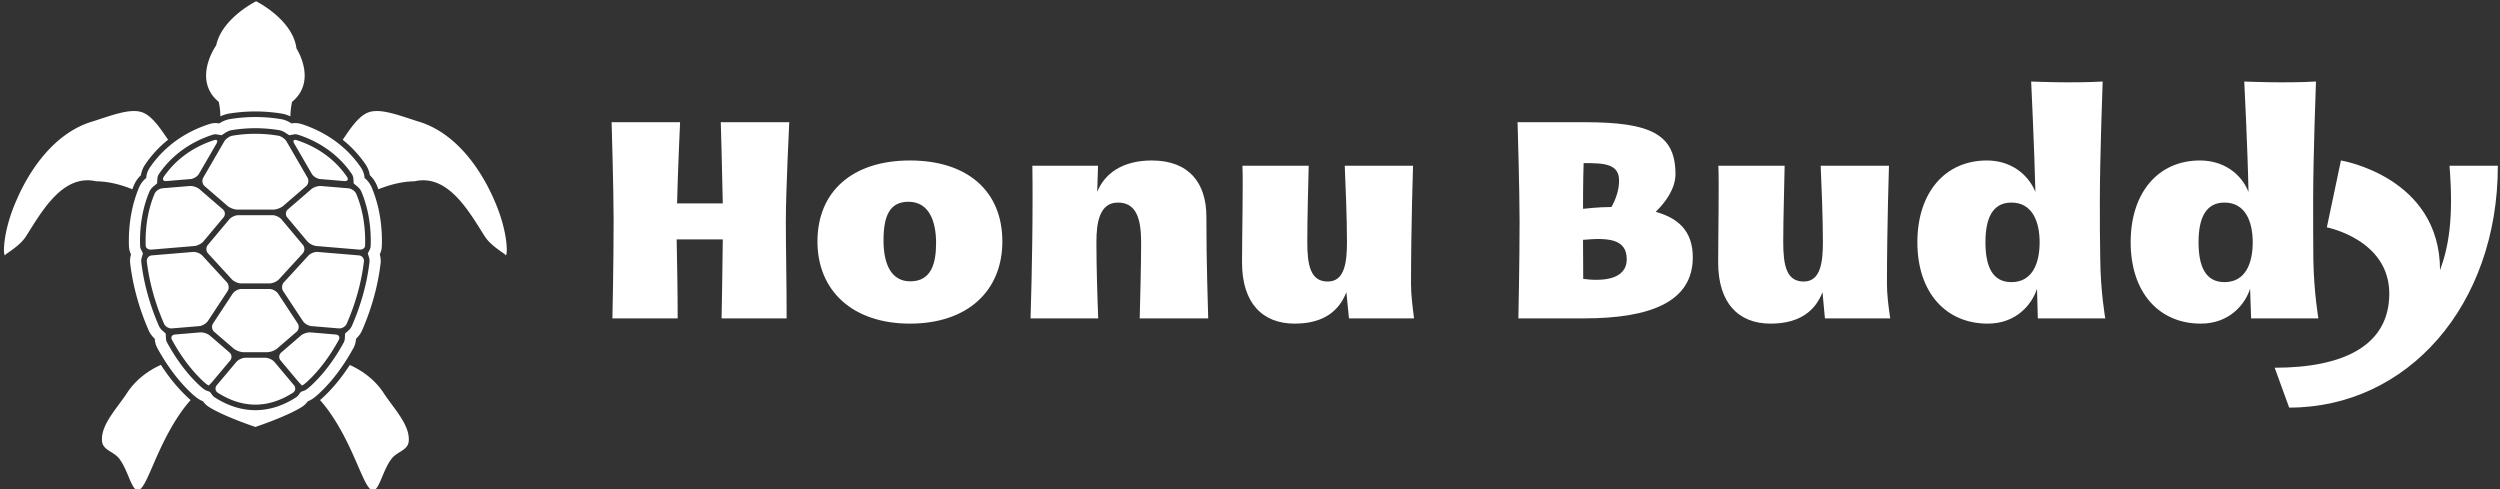 <svg data-v-423bf9ae="" xmlns="http://www.w3.org/2000/svg" viewBox="0 0 460 90" class="iconLeft"><rect x="0" y="0" width="460" height="90" fill="#333333" stroke="none"/><!----><defs data-v-423bf9ae=""><linearGradient data-v-423bf9ae="" gradientTransform="rotate(25)" id="c4dfbd09-2948-4084-b857-29464dc15e77" x1="0%" y1="0%" x2="100%" y2="0%"><stop data-v-423bf9ae="" offset="0%" style="stop-color: rgb(208, 160, 112); stop-opacity: 1;"></stop><stop data-v-423bf9ae="" offset="100%" style="stop-color: rgb(107, 227, 113); stop-opacity: 1;"></stop></linearGradient></defs><!----><g data-v-423bf9ae="" id="5b2e6660-1a4e-41e3-b319-e85db20fd748" fill="#ffffff" transform="matrix(3.706,0,0,3.706,109.423,18.595)"><path d="M9.66 1.05L6.26 1.05C6.26 1.05 6.33 3.42 6.36 5.08L4.09 5.08C4.13 3.40 4.24 1.05 4.24 1.05L0.84 1.05C0.84 1.05 0.94 4.42 0.94 5.95C0.94 8.06 0.88 10.79 0.88 10.79L4.12 10.79C4.12 9.38 4.09 8.02 4.07 6.87L6.36 6.87C6.34 8.78 6.30 10.79 6.30 10.79L9.53 10.79C9.53 9.00 9.49 7.29 9.49 5.99C9.49 4.45 9.66 1.05 9.66 1.05ZM15.65 2.95C12.81 2.95 11.06 4.48 11.06 6.97C11.06 9.42 12.81 11.05 15.65 11.05C18.52 11.05 20.24 9.42 20.24 6.97C20.24 4.48 18.52 2.95 15.65 2.95ZM14.34 6.92C14.34 5.71 14.64 5.00 15.58 5.00C16.63 5.00 16.95 6.02 16.95 7.04C16.95 8.05 16.72 8.95 15.67 8.95C14.73 8.95 14.34 8.11 14.34 6.92ZM27.06 10.79L30.46 10.79C30.44 9.90 30.37 8.09 30.37 5.74C30.37 4.07 29.51 2.95 27.66 2.95C26.19 2.95 25.31 3.61 24.95 4.51L24.99 3.21L21.73 3.21C21.74 3.82 21.74 4.42 21.74 4.94C21.74 7.73 21.64 10.79 21.64 10.79L25.00 10.79C24.96 9.87 24.91 8.18 24.91 7.01C24.91 6.01 25.07 5.04 25.98 5.04C26.88 5.04 27.13 5.82 27.13 7.01C27.13 8.22 27.08 9.91 27.06 10.79ZM40.63 3.21L37.24 3.21C37.28 4.13 37.35 5.82 37.35 6.99C37.35 7.99 37.24 8.96 36.40 8.96C35.55 8.96 35.38 8.19 35.38 6.99C35.38 5.78 35.43 4.09 35.45 3.21L32.16 3.21C32.20 4.10 32.14 6.69 32.14 8.02C32.14 10.01 33.14 11.05 34.75 11.05C36.23 11.05 36.97 10.39 37.32 9.49L37.45 10.79L40.68 10.79C40.59 10.08 40.53 9.58 40.53 9.06C40.53 6.27 40.63 3.21 40.63 3.21ZM52.68 5.50C53.16 5.03 53.66 4.35 53.66 3.63C53.66 1.65 52.44 1.05 49.15 1.05L45.82 1.05C45.82 1.05 45.92 4.42 45.92 5.95C45.92 8.06 45.86 10.79 45.86 10.79L49.11 10.79C52.36 10.79 54.52 10.00 54.52 7.76C54.52 6.41 53.75 5.80 52.68 5.50ZM50.86 3.95C50.86 4.40 50.71 4.86 50.48 5.26C49.84 5.26 49.07 5.35 49.07 5.35C49.07 5.35 49.07 3.86 49.10 3.08C50.12 3.08 50.86 3.11 50.86 3.95ZM49.08 8.83C49.08 8.09 49.07 7.53 49.07 6.89C50.30 6.78 51.24 6.83 51.24 7.85C51.24 8.90 49.98 8.95 49.08 8.83ZM64.26 3.21L60.87 3.21C60.91 4.13 60.98 5.82 60.98 6.99C60.98 7.99 60.87 8.96 60.03 8.96C59.18 8.96 59.01 8.19 59.01 6.99C59.01 5.78 59.07 4.09 59.08 3.21L55.79 3.21C55.83 4.10 55.78 6.69 55.78 8.02C55.78 10.01 56.77 11.05 58.38 11.05C59.86 11.05 60.61 10.39 60.96 9.49L61.08 10.79L64.32 10.79C64.22 10.08 64.16 9.58 64.16 9.06C64.16 6.27 64.26 3.21 64.26 3.21ZM65.67 7.01C65.67 9.51 67.09 11.05 69.16 11.05C70.59 11.05 71.36 10.09 71.61 9.32C71.61 9.55 71.65 10.54 71.65 10.79L75.00 10.79C75.00 10.79 74.77 9.52 74.75 7.88C74.73 6.97 74.73 5.94 74.73 4.94C74.73 2.79 74.87-0.97 74.87-0.97C73.30-0.88 71.32-0.97 71.32-0.97C71.32-0.97 71.48 2.39 71.53 4.51C71.16 3.61 70.29 2.95 69.12 2.95C67.05 2.95 65.67 4.54 65.67 7.01ZM69.05 7.01C69.05 5.82 69.40 5.04 70.34 5.04C71.39 5.04 71.74 6.01 71.74 7.01C71.74 8.04 71.39 8.99 70.34 8.99C69.40 8.99 69.05 8.22 69.05 7.01ZM76.26 7.01C76.26 9.51 77.67 11.05 79.74 11.05C81.17 11.05 81.94 10.09 82.19 9.32C82.19 9.55 82.24 10.54 82.24 10.79L85.58 10.79C85.58 10.79 85.36 9.52 85.33 7.88C85.32 6.97 85.32 5.94 85.32 4.94C85.32 2.79 85.46-0.97 85.46-0.97C83.89-0.88 81.90-0.97 81.90-0.97C81.90-0.97 82.07 2.39 82.11 4.51C81.75 3.61 80.88 2.95 79.70 2.95C77.63 2.95 76.26 4.54 76.26 7.01ZM79.63 7.01C79.63 5.82 79.98 5.04 80.92 5.04C81.97 5.04 82.32 6.01 82.32 7.01C82.32 8.04 81.97 8.99 80.92 8.99C79.98 8.99 79.63 8.22 79.63 7.01ZM92.09 3.21C92.30 5.82 92.05 7.22 91.62 8.40C91.62 3.75 86.70 2.95 86.70 2.95L86.00 6.27C86.00 6.27 89.10 6.87 89.10 9.56C89.10 12.15 86.81 13.24 83.41 13.24L84.13 15.22C90.01 15.22 94.49 10.14 94.49 3.21Z"></path></g><!----><g data-v-423bf9ae="" id="491b71d1-2530-449a-9622-2c5f4675d2e7" transform="matrix(1.028,0,0,1.028,-4.41,-6.176)" stroke="none" fill="#ffffff"><path d="M60.089 37.105c.276.478.947.902 1.497.949l4.355.364c.55.046.769-.303.455-.758-2.17-3.169-5.301-5.357-9-6.567-.524-.171-.732.1-.457.578l3.15 5.434zM60.007 39.872l-4.194 3.621a1.017 1.017 0 00-.115 1.42l3.584 4.28c.354.423 1.088.804 1.638.85l7.687.642c.549.046 1.017-.269 1.029-.704.01-.264.014-.527.014-.788 0-3.247-.578-6.068-1.6-8.489-.214-.509-.859-.948-1.408-.994l-4.879-.407c-.553-.048-1.338.208-1.756.569zM68.533 51.719l-7.369-.615c-.551-.046-1.299.246-1.673.653L55.1 56.539c-.373.406-.431 1.109-.127 1.57l3.521 5.351c.304.461.996.872 1.546.918l4.89.408c.551.046 1.188-.322 1.411-.827 1.571-3.564 2.649-7.43 3.087-11.161a.975.975 0 00-.895-1.079zM64.393 65.882l-4.496-.377c-.549-.046-1.334.209-1.754.569l-3.52 3.031a1.013 1.013 0 00-.115 1.418l3.104 3.697c.354.422.695.77.76.774s.462-.274.867-.647c2.171-1.99 4.097-4.586 5.685-7.498.264-.486.017-.921-.531-.967zM45.376 69.105l-3.519-3.031c-.418-.36-1.204-.615-1.754-.569l-4.496.377c-.55.046-.794.481-.529.968 1.588 2.912 3.513 5.508 5.682 7.498.407.373.806.654.87.648s.404-.354.759-.775l3.102-3.697a1.015 1.015 0 00-.115-1.419zM52.546 56.732c.554 0 1.304-.33 1.677-.736l4.258-4.638a1.17 1.17 0 00.035-1.502l-3.826-4.567c-.354-.423-1.088-.767-1.642-.767h-6.096c-.552 0-1.288.343-1.642.767l-3.823 4.567a1.171 1.171 0 00.034 1.502l4.258 4.638c.374.406 1.124.736 1.676.736h5.091zM42.628 65.395l3.48 2.996c.418.36 1.206.652 1.758.652h4.268c.554 0 1.339-.292 1.759-.652l3.479-2.996a1.165 1.165 0 00.208-1.486l-3.515-5.34c-.305-.461-.998-.836-1.551-.836h-5.029c-.552 0-1.246.375-1.55.836l-3.515 5.34a1.168 1.168 0 00.208 1.486zM39.959 64.378c.55-.046 1.243-.457 1.546-.918l3.521-5.351c.304-.461.247-1.164-.126-1.57l-4.392-4.782c-.374-.407-1.123-.699-1.673-.653l-7.369.615a.976.976 0 00-.896 1.079c.437 3.731 1.515 7.599 3.087 11.161.223.506.861.873 1.412.827l4.89-.408zM53.426 70.809c-.354-.422-1.09-.766-1.643-.766h-3.566c-.552 0-1.288.344-1.643.766l-3.487 4.156c-.355.424-.283 1.032.182 1.331 2.1 1.353 4.366 2.134 6.731 2.134s4.632-.781 6.73-2.134c.465-.299.537-.907.183-1.331l-3.487-4.156zM40.923 39.329l4.102 3.54c.418.361 1.205.653 1.757.653h6.436c.554 0 1.339-.292 1.757-.653l4.104-3.54c.418-.361.531-1.041.256-1.519l-3.746-6.465c-.275-.478-.938-.958-1.482-1.049a24.934 24.934 0 00-8.209.001c-.545.091-1.207.571-1.484 1.049l-3.746 6.465c-.278.478-.164 1.157.255 1.518zM31.397 50.684l7.685-.642c.55-.046 1.284-.427 1.639-.85l3.583-4.28a1.019 1.019 0 00-.115-1.42l-4.196-3.621c-.418-.361-1.203-.616-1.753-.57l-4.877.407c-.55.046-1.196.485-1.41.994-1.021 2.421-1.6 5.242-1.6 8.489 0 .261.005.524.014.788.013.437.48.75 1.03.705zM34.059 38.417l4.354-.364c.55-.046 1.221-.471 1.498-.949l3.148-5.435c.277-.478.068-.749-.457-.577-3.699 1.209-6.83 3.397-9.001 6.567-.311.456-.092.805.458.758zM28.27 39.146c.27-.65.7-1.26 1.24-1.78.11-.69.38-1.37.8-1.97 1.13-1.66 2.5-3.13 4.07-4.38-1.22-1.75-2.75-4.2-4.6-4.89-2.24-.84-5.89.69-9.11 1.68-6.47 2-10.94 8.27-13.4 13.97-2.62 5.87-2.43 10.32-2.04 9.89-.08-.17 2.56-1.54 3.71-3.35 2.77-4.35 6.54-11.24 12.56-9.86 2.44.04 4.59.67 6.48 1.43.09-.25.19-.5.29-.74zM92.73 41.776c-2.461-5.7-6.932-11.97-13.4-13.97-3.221-.99-6.87-2.52-9.109-1.68-1.851.69-3.381 3.15-4.591 4.9a20.145 20.145 0 014.07 4.38c.409.59.68 1.271.79 1.96.539.52.97 1.14 1.24 1.8.1.24.199.48.278.72 1.9-.75 4.05-1.39 6.49-1.43 6.021-1.38 9.79 5.51 12.56 9.86 1.15 1.81 3.791 3.18 3.711 3.35.391.43.581-4.02-2.039-9.89zM33.09 71.316c-2.37 1.068-4.62 2.75-6.16 5.18-1.82 2.729-4.61 5.59-4.38 8.439.14 1.721 2.06 1.801 3.13 3.229 1.31 1.739 1.96 4.62 2.82 5.37 1.74 1.52 3.06-5.98 7.63-12.92a24.096 24.096 0 012.28-3c-.12-.102-.24-.211-.36-.32-1.79-1.648-3.46-3.648-4.96-5.978zM66.9 71.336c-1.5 2.32-3.16 4.32-4.961 5.96-.129.12-.25.22-.369.32.779.88 1.56 1.88 2.3 3.03 4.569 6.938 5.899 14.438 7.63 12.92.859-.75 1.51-3.642 2.82-5.371 1.068-1.439 2.988-1.521 3.13-3.239.229-2.84-2.562-5.71-4.38-8.431-1.541-2.429-3.791-4.119-6.17-5.189z"></path><path d="M67.561 68.286c.279-.521.42-1.091.449-1.649.45-.41.83-.9 1.08-1.471 1.7-3.859 2.852-8.02 3.32-12.02a3.929 3.929 0 00-.15-1.602c.221-.45.36-.94.37-1.47.011-.29.021-.59.021-.88 0-3.52-.619-6.77-1.84-9.65a4.423 4.423 0 00-1.279-1.69c-.03-.65-.25-1.3-.66-1.89-2.471-3.61-6.109-6.28-10.54-7.73-.41-.13-.819-.2-1.21-.2-.221 0-.43.03-.63.07-.07-.04-.13-.08-.2-.12a4.923 4.923 0 00-1.689-.65 28.458 28.458 0 00-4.601-.38c-1.53 0-3.08.13-4.6.38-.58.1-1.16.33-1.69.65-.07.04-.13.08-.2.12-.2-.04-.41-.07-.63-.07-.39 0-.8.07-1.21.21-4.43 1.44-8.07 4.11-10.54 7.72-.41.59-.63 1.24-.66 1.89a4.44 4.44 0 00-1.28 1.68c-1.22 2.89-1.84 6.14-1.84 9.66 0 .29.01.59.02.88.01.529.15 1.02.37 1.47-.16.52-.21 1.061-.15 1.602.47 4 1.62 8.158 3.32 12.02.25.57.63 1.061 1.08 1.471.03.561.17 1.129.45 1.649 1.82 3.319 3.93 6.11 6.29 8.271.72.659 1.31 1.061 1.88 1.26.28.391.62.74 1.03 1C44.33 80.546 50 82.426 50 82.426s5.67-1.88 8.359-3.609c.41-.26.75-.609 1.029-.989.58-.21 1.16-.61 1.881-1.271 2.361-2.161 4.471-4.952 6.292-8.271zm-7.651 6.8c-.5.471-.9.75-1.189.85l-.591.211-.36.5a1.704 1.704 0 01-.5.49c-2.358 1.521-4.81 2.289-7.27 2.289s-4.91-.77-7.27-2.289c-.18-.109-.34-.279-.5-.49l-.36-.5-.58-.211c-.3-.108-.7-.379-1.2-.85-2.2-2.02-4.18-4.63-5.89-7.76-.13-.23-.2-.5-.21-.78l-.04-.84-.63-.56c-.26-.23-.45-.5-.58-.78-1.62-3.69-2.72-7.65-3.16-11.45-.03-.26-.01-.529.07-.79l.23-.76-.35-.7c-.1-.21-.16-.43-.16-.65-.01-.28-.02-.55-.02-.82 0-3.25.57-6.24 1.68-8.88.14-.33.39-.65.72-.93l.66-.56.05-.86c.02-.29.13-.6.32-.87 2.22-3.24 5.51-5.64 9.51-6.95.21-.07.41-.11.59-.11.1 0 .18.02.27.04l.25.04.54.1.66-.43c.38-.25.78-.42 1.13-.48 1.41-.23 2.84-.35 4.27-.35 1.42 0 2.859.12 4.27.35.352.06.75.23 1.131.48l.66.43.539-.1.25-.04c.08-.02.17-.04.271-.04.18 0 .38.04.59.11 4 1.31 7.29 3.71 9.51 6.95.19.28.301.57.32.88l.05.86.66.55c.33.28.58.6.72.93 1.11 2.64 1.682 5.63 1.682 8.88 0 .27-.012.54-.021.82 0 .22-.061.44-.16.65l-.35.71.229.75c.08.261.102.53.07.79-.439 3.8-1.54 7.76-3.16 11.45-.13.28-.318.55-.58.78l-.63.56-.04.83c-.01.29-.08.56-.21.8-1.711 3.12-3.692 5.73-5.891 7.75zM43.44 24.236c.19.85.28 1.72.29 2.6.48-.23 1-.4 1.5-.49 1.59-.26 3.2-.39 4.77-.39 1.57 0 3.18.13 4.76.39.5.09 1.021.26 1.51.49.012-.87.11-1.74.291-2.6 1.399-1.13 2.26-2.72 2.26-4.7 0-1.58-.539-3.31-1.471-4.87-.658-5.19-7.22-8.43-7.22-8.43s-6.11 3.02-7.14 7.88c-1.13 1.7-1.81 3.66-1.81 5.42 0 1.98.86 3.57 2.26 4.7z"></path></g><!----></svg>